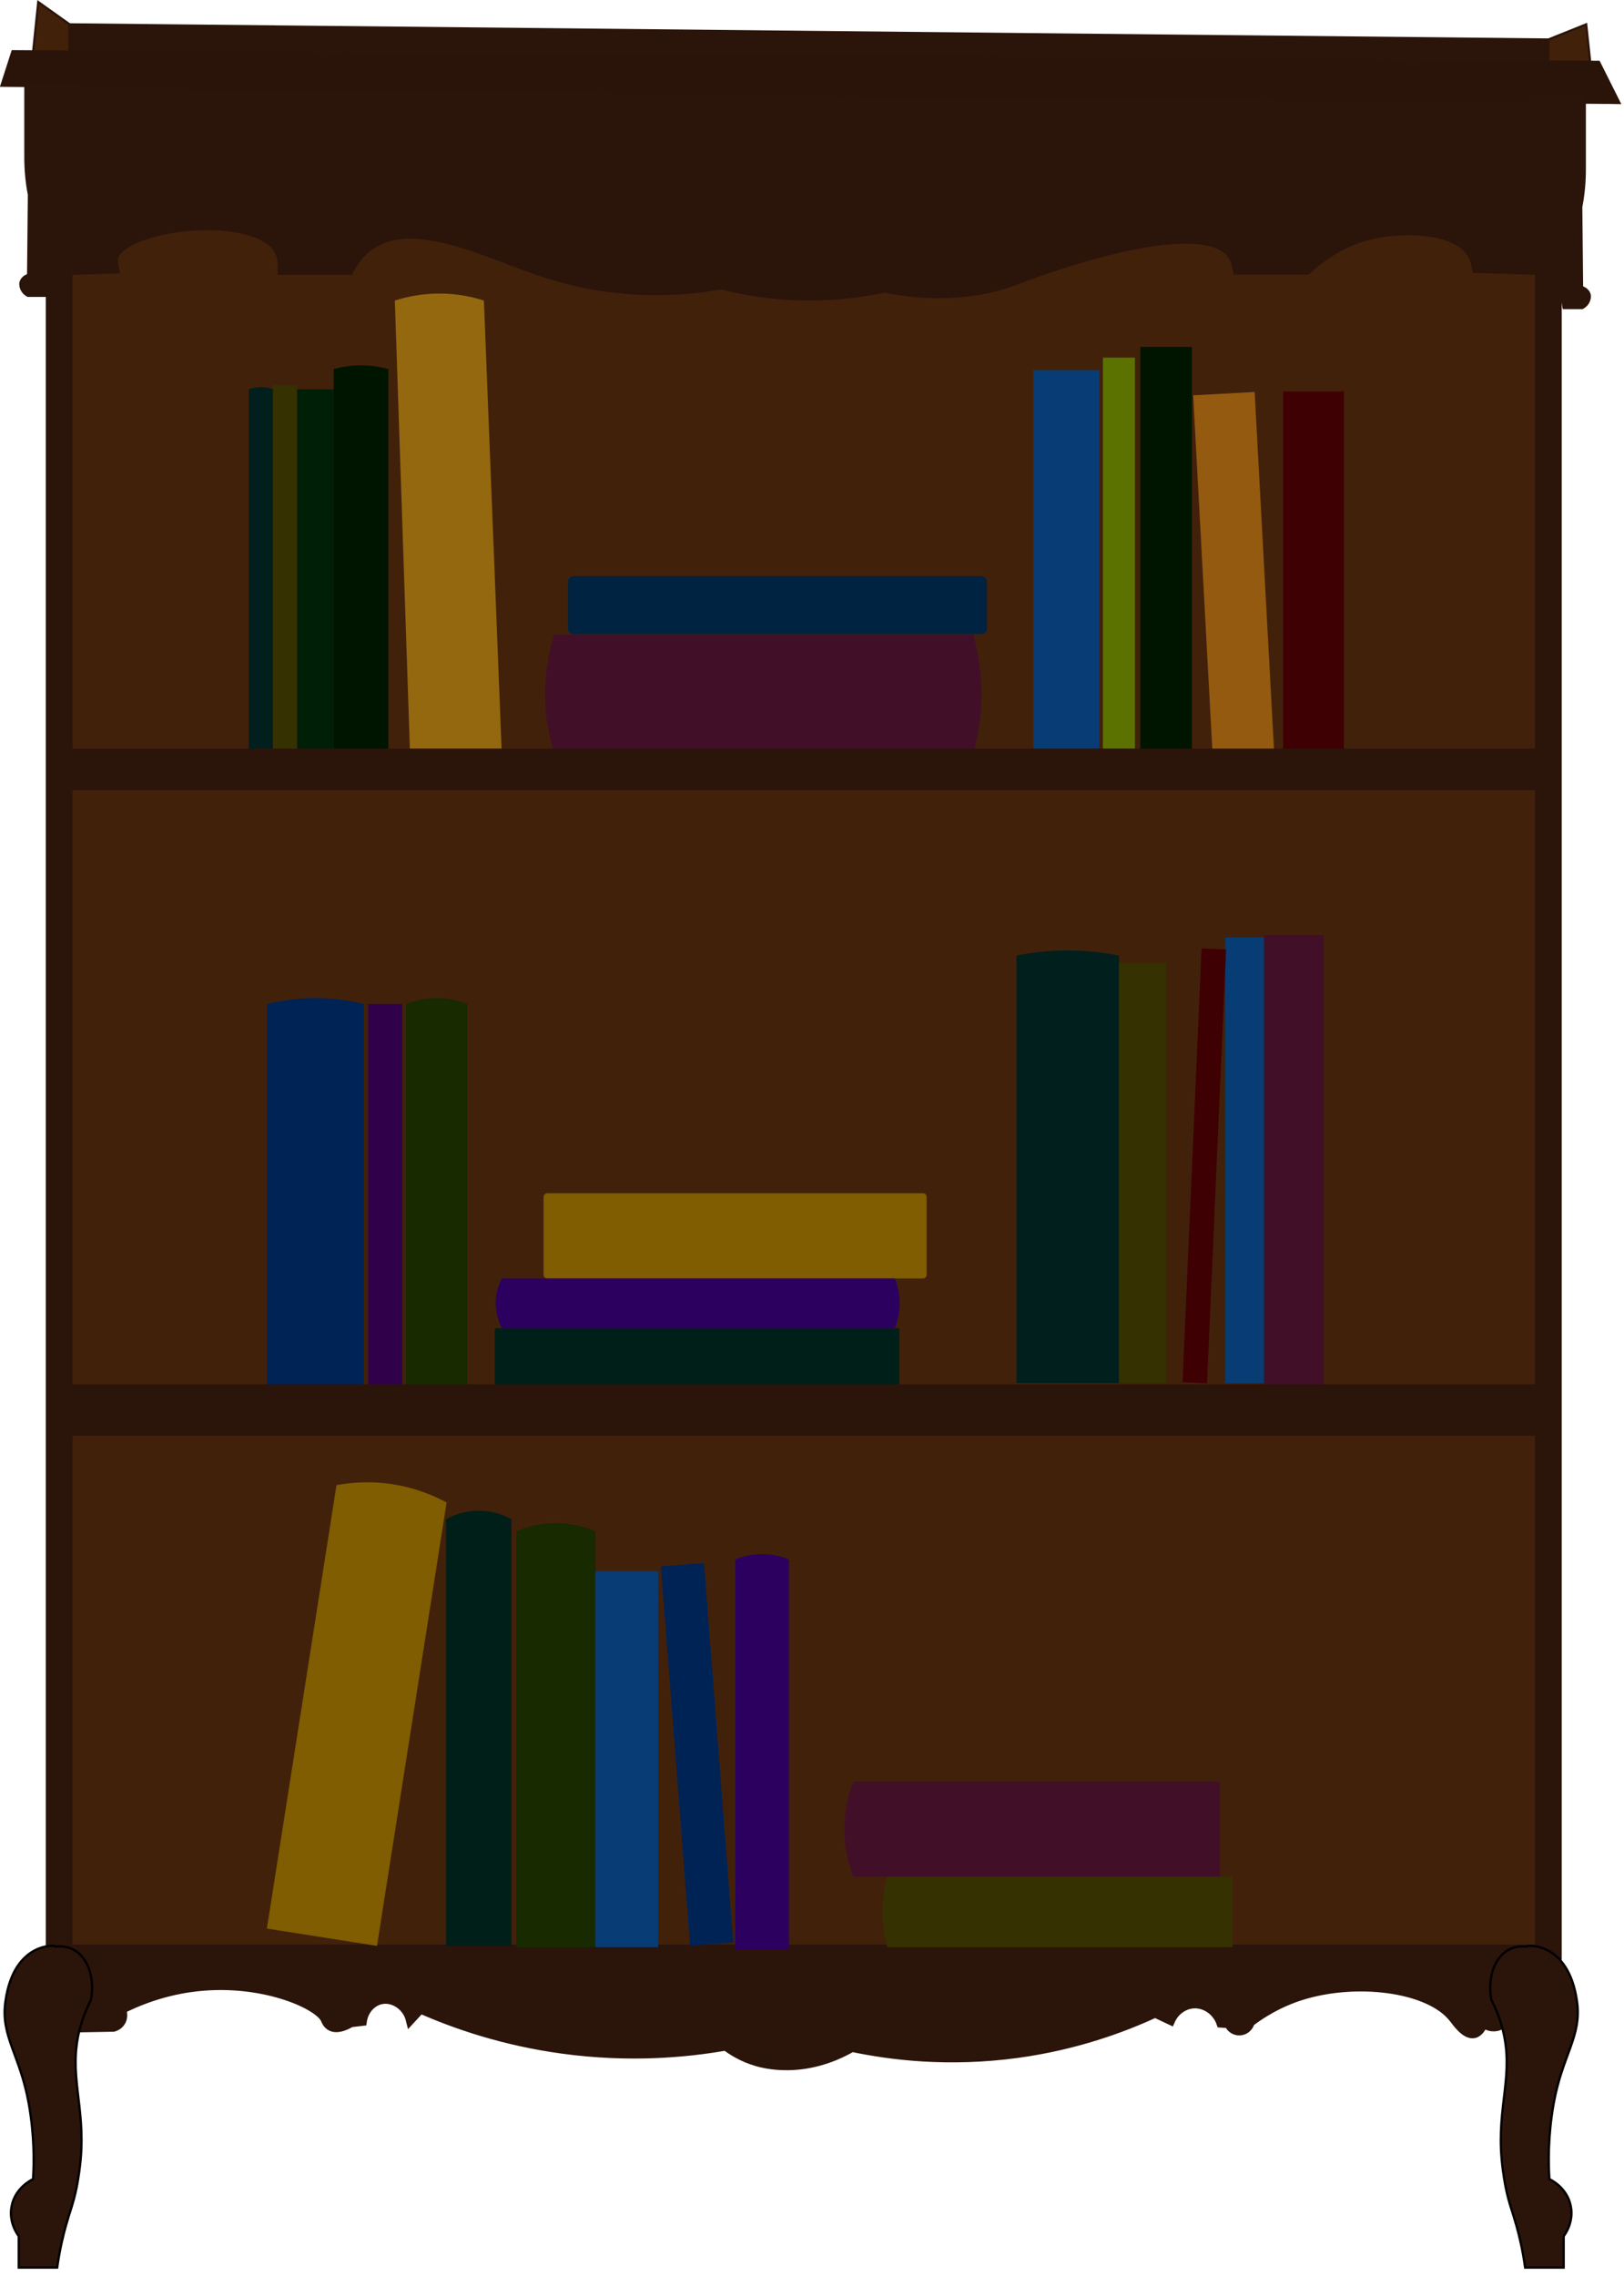 <svg width="182" height="255" viewBox="0 0 182 255" fill="none" xmlns="http://www.w3.org/2000/svg">
<g clip-path="url(#clip0_164_164)">
<path d="M173.52 9.83H6.63V219.37H173.52V9.83Z" fill="#42210B" stroke="#2B140A" stroke-width="3" stroke-miterlimit="10"/>
<path d="M7.8 29.79V9.83L171.91 10.91V29.78C169.9 29.72 167.89 29.66 165.88 29.6C165.81 29.25 165.69 28.78 165.41 28.29C163.58 25.06 157.63 25.12 154.69 25.6C150.62 26.25 147.76 28.42 146.27 29.78H139.08C139.01 29.39 138.85 28.76 138.4 28.17C135.12 23.85 121.71 28.21 118.02 29.4C113.59 30.84 112.3 31.75 108.58 32.2C104.66 32.68 101.34 32.24 99.1 31.78C96.24 32.4 92.36 32.91 87.81 32.57C85.15 32.37 82.8 31.92 80.84 31.41C77.87 31.95 73.42 32.43 68.14 31.71C65.85 31.4 63.57 30.88 61.28 30.14C54.79 28.04 46.38 23.46 41.18 27.12C39.99 27.95 39.27 29.01 38.84 29.79H32.12C32.12 29.29 32.07 28.52 31.65 27.78C28.85 22.82 13.28 24.66 12.26 28.71C12.16 29.11 12.22 29.46 12.26 29.67C10.77 29.71 9.28 29.75 7.79 29.79H7.8Z" fill="#2B140A" stroke="#2B140A" stroke-width="2" stroke-miterlimit="10"/>
<path d="M8.97 219.46C8.97 222.5 8.97 225.87 8.97 227.22L12.71 227.15C12.83 227.12 13.26 226.99 13.54 226.56C13.96 225.92 13.65 225.2 13.63 225.15C17.48 223.22 20.87 222.69 22.98 222.54C30.02 222.03 35.81 224.73 36.45 226.28C36.49 226.39 36.65 226.82 37.07 227.05C37.74 227.42 38.66 227.03 39.33 226.64C39.76 226.59 40.18 226.54 40.61 226.49C40.78 225.29 41.61 224.32 42.66 224.08C44.02 223.76 45.59 224.71 45.99 226.34C46.37 225.93 46.74 225.52 47.12 225.11C50.95 226.8 56.38 228.71 63.12 229.62C70.62 230.63 76.96 230.03 81.33 229.26C82.04 229.79 83.19 230.53 84.77 231C85.06 231.09 86.46 231.5 88.41 231.46C91.54 231.4 94.05 230.24 95.49 229.41C99.75 230.31 106.26 231.15 114.06 230.08C120.6 229.18 125.83 227.24 129.45 225.57C130.03 225.84 130.61 226.12 131.19 226.39C131.65 225.35 132.62 224.63 133.7 224.54C135.04 224.43 136.35 225.31 136.83 226.69C137.12 226.71 137.41 226.72 137.7 226.74C137.9 227.27 138.42 227.6 138.98 227.56C139.52 227.52 139.98 227.12 140.11 226.59C142.33 224.91 144.36 224.09 145.65 223.67C151.86 221.65 160.18 222.65 162.89 226.16C163.24 226.61 164.24 228.06 165.19 227.87C165.74 227.76 166.08 227.15 166.27 226.69C166.4 226.8 166.72 227.04 167.19 227.1C167.91 227.19 168.43 226.77 168.52 226.69C168.59 224.28 168.66 221.87 168.73 219.46H8.97Z" fill="#2B140A" stroke="#2B140A" stroke-miterlimit="10"/>
<path d="M99.43 210.28H138.14V218.17H99.43C99.14 217.08 98.86 215.56 98.92 213.73C98.96 212.36 99.19 211.19 99.43 210.28Z" fill="#353100"/>
<path d="M30.59 84.87H27.88V43.62C28.17 43.51 28.64 43.37 29.23 43.37C29.83 43.37 30.3 43.51 30.59 43.62V84.87Z" fill="#001F1D"/>
<path d="M33.3 43.14H30.59V84.39H33.3V43.14Z" fill="#353100"/>
<path d="M37.4 43.62H33.3V84.64H37.4V43.62Z" fill="#001F07"/>
<path d="M37.39 83.97H43.52V41.35C42.8 41.15 41.84 40.97 40.71 40.94C39.34 40.91 38.2 41.13 37.39 41.35V83.97Z" fill="#001500"/>
<path d="M56.23 84.38H45.95L44.25 33.68C45.4 33.31 47.12 32.89 49.25 32.89C51.37 32.89 53.09 33.31 54.23 33.68C54.9 50.58 55.56 67.48 56.23 84.38Z" fill="#94680F"/>
<path d="M109.08 84.38H62.12C61.58 82.68 60.97 80.09 61.1 76.9C61.19 74.53 61.66 72.55 62.12 71.1H109.08C109.59 72.93 110.09 75.55 109.97 78.7C109.88 80.95 109.5 82.88 109.08 84.38Z" fill="#420F28"/>
<path d="M110.02 64.56H64.24C63.914 64.56 63.65 64.824 63.65 65.15V70.46C63.65 70.786 63.914 71.05 64.24 71.05H110.02C110.346 71.05 110.61 70.786 110.61 70.46V65.15C110.61 64.824 110.346 64.56 110.02 64.56Z" fill="#002341"/>
<path d="M123.2 41.47H115.81V84.39H123.2V41.47Z" fill="#073D74"/>
<path d="M127.19 40.07H123.6V84.38H127.19V40.07Z" fill="#5B7100"/>
<path d="M133.58 38.87H127.79V84.38H133.58V38.87Z" fill="#001500"/>
<path d="M140.606 43.922L133.716 44.296L135.885 84.337L142.775 83.964L140.606 43.922Z" fill="#945A0F"/>
<path d="M150.61 43.86H143.81V84.38H150.61V43.86Z" fill="#3F0003"/>
<path d="M148.35 104.76H141.65V155.25H148.35V104.76Z" fill="#420F28"/>
<path d="M141.65 105.04H137.32V154.97H141.65V105.04Z" fill="#073D74"/>
<path d="M137.404 106.378L134.656 106.258L132.525 154.871L135.273 154.992L137.404 106.378Z" fill="#3F0003"/>
<path d="M130.68 107.84H125.39V154.97H130.68V107.84Z" fill="#353100"/>
<path d="M125.39 154.97H113.91V107.07C115.54 106.74 117.6 106.47 119.98 106.5C122.07 106.52 123.9 106.77 125.39 107.07V154.97Z" fill="#001F1D"/>
<path d="M103.43 133.7H61.34C61.108 133.7 60.92 133.888 60.92 134.12V142.83C60.92 143.062 61.108 143.25 61.34 143.25H103.43C103.662 143.25 103.85 143.062 103.85 142.83V134.12C103.85 133.888 103.662 133.7 103.43 133.7Z" fill="#7F5D00"/>
<path d="M100.28 148.82H56.23C55.96 148.28 55.44 147.05 55.58 145.46C55.67 144.49 55.98 143.73 56.23 143.25H100.28C100.51 143.81 100.82 144.77 100.83 145.99C100.83 147.26 100.52 148.25 100.28 148.82Z" fill="#2B005F"/>
<path d="M40.77 155.56H29.92V112.5C31.28 112.16 33.06 111.85 35.17 111.83C37.44 111.81 39.35 112.14 40.77 112.5V155.56Z" fill="#002355"/>
<path d="M45.08 112.5H41.26V155.56H45.08V112.5Z" fill="#30004A"/>
<path d="M45.51 155.56H52.39V112.5C51.66 112.21 50.4 111.8 48.79 111.83C47.35 111.86 46.21 112.21 45.51 112.5V155.56Z" fill="#172A00"/>
<path d="M100.8 148.82H55.45V155.61H100.8V148.82Z" fill="#001F18"/>
<path d="M42.26 218.03L29.91 216.09L37.71 166.41C39.09 166.15 41.06 165.94 43.39 166.22C46.38 166.58 48.66 167.6 50.05 168.35C47.45 184.91 44.85 201.47 42.25 218.03H42.26Z" fill="#7F5D00"/>
<path d="M57.32 218.03H49.98V170.22C50.59 169.89 51.78 169.33 53.38 169.28C55.29 169.21 56.71 169.88 57.32 170.22V218.03Z" fill="#001F18"/>
<path d="M57.87 218.17H66.73V171.58C65.84 171.19 64.21 170.62 62.1 170.66C60.21 170.69 58.74 171.21 57.87 171.58V218.17Z" fill="#172A00"/>
<path d="M73.76 176.07H66.73V218.17H73.76V176.07Z" fill="#073D74"/>
<path d="M78.898 175.124L74.062 175.497L77.334 218.021L82.17 217.649L78.898 175.124Z" fill="#002355"/>
<path d="M82.39 218.42H88.41V174.74C87.8 174.48 86.73 174.12 85.36 174.13C84.03 174.13 83 174.49 82.4 174.74V218.42H82.39Z" fill="#2B005F"/>
<path d="M136.72 210.28H95.64C95.19 209.14 94.58 207.18 94.62 204.71C94.66 202.48 95.2 200.7 95.64 199.61H136.72V210.29V210.28Z" fill="#420F28"/>
<path d="M171.91 84.38H8.26V88.03H171.91V84.38Z" fill="#2B140A" stroke="#2B140A" stroke-miterlimit="10"/>
<path d="M171.91 155.61H8.02V160.37H171.91V155.61Z" fill="#2B140A" stroke="#2B140A" stroke-miterlimit="10"/>
<path d="M3.69 6.03L4.29 0.23L7.8 2.73V6.03H3.69Z" fill="#42210B" stroke="#2B140A" stroke-width="0.25" stroke-miterlimit="10"/>
<path d="M173.52 4.43L7.8 2.73V6.03L173.52 7.71V4.43Z" fill="#2B140A" stroke="#2B140A" stroke-width="0.25" stroke-miterlimit="10"/>
<path d="M173.52 4.43L177.76 2.73L178.29 7.71H173.52V4.43Z" fill="#42210B" stroke="#2B140A" stroke-width="0.25" stroke-miterlimit="10"/>
<path d="M6.25 218.11C7.21 218.01 7.86 218.26 8.21 218.44C9.81 219.27 10.65 221.52 10.2 224.06C9.52 225.39 9.16 226.51 8.98 227.19C7.58 232.4 9.59 235.83 9.04 241.96C8.89 243.63 8.59 245.09 8.59 245.09C8.22 246.91 7.84 247.76 7.37 249.44C7.07 250.51 6.69 252.09 6.41 254.08H2.1V250.56C1.94 250.35 0.95 249 1.3 247.2C1.7 245.13 3.51 244.25 3.7 244.16C3.82 242.3 3.86 239.29 3.22 235.69C2.24 230.22 0.07 228.2 0.6 224.3C1.54 217.37 6.49 217.95 6.25 218.1V218.11Z" fill="#2B140A" stroke="black" stroke-width="0.25" stroke-miterlimit="10"/>
<path d="M171.08 218.11C170.12 218.01 169.47 218.26 169.12 218.44C167.52 219.27 166.68 221.52 167.13 224.06C167.81 225.39 168.17 226.51 168.35 227.19C169.75 232.4 167.74 235.83 168.29 241.96C168.44 243.63 168.74 245.09 168.74 245.09C169.11 246.91 169.49 247.76 169.96 249.44C170.26 250.51 170.64 252.09 170.92 254.08H175.24V250.56C175.4 250.35 176.39 249 176.04 247.2C175.64 245.13 173.83 244.25 173.64 244.16C173.52 242.3 173.48 239.29 174.12 235.69C175.1 230.22 177.27 228.2 176.74 224.3C175.8 217.37 170.85 217.95 171.09 218.1L171.08 218.11Z" fill="#2B140A" stroke="black" stroke-width="0.25" stroke-miterlimit="10"/>
<path d="M1.59 6L0.51 9.35L181.08 11.28L179.03 7.19L1.59 6Z" fill="#2B140A" stroke="#2B140A" stroke-width="0.75" stroke-miterlimit="10"/>
<path opacity="0.46" d="M1.59 6L0.51 9.35L181.08 11.28L179.03 7.19L1.59 6Z" fill="#2B140A" stroke="#2B140A" stroke-width="0.75" stroke-miterlimit="10"/>
<path d="M2.72 9.3V17.6C2.72 19.02 2.85 20.44 3.12 21.84C3.12 21.84 3.12 21.84 3.12 21.85L3.03 30.68C3.03 30.68 3.02 30.73 2.99 30.74C2.71 30.83 2.16 31.22 2.16 31.83C2.16 32.45 2.54 33.01 3.1 33.27C3.11 33.27 3.12 33.27 3.13 33.27H5.26C5.26 33.27 5.32 33.25 5.33 33.21C5.63 31.33 5.92 29.46 6.22 27.58C6.52 25.7 6.99 24 7.6 22.26C8.28 20.31 8.89 17.95 9.17 15.24C9.37 13.29 9.37 11.51 9.26 9.98C9.26 9.94 9.3 9.67 9.11 9.45C8.99 9.31 8.81 9.22 8.61 9.22H2.79C2.79 9.22 2.72 9.25 2.72 9.29V9.3Z" fill="#2B140A"/>
<path d="M177.73 10.67V18.97C177.73 20.39 177.6 21.81 177.33 23.21C177.33 23.21 177.33 23.21 177.33 23.22L177.42 32.05C177.42 32.05 177.43 32.1 177.46 32.11C177.74 32.2 178.29 32.59 178.29 33.2C178.29 33.82 177.91 34.38 177.35 34.64C177.34 34.64 177.33 34.64 177.32 34.64H175.19C175.19 34.64 175.13 34.62 175.12 34.58C174.82 32.7 174.53 30.83 174.23 28.95C173.93 27.07 173.46 25.37 172.85 23.63C172.17 21.68 171.56 19.32 171.28 16.61C171.08 14.66 171.08 12.88 171.19 11.35C171.19 11.31 171.15 11.04 171.34 10.82C171.46 10.68 171.64 10.59 171.84 10.59H177.66C177.66 10.59 177.73 10.62 177.73 10.66V10.67Z" fill="#2B140A"/>
</g>
<defs>
<clipPath id="clip0_164_164">
<rect width="181.69" height="254.21" fill="white"/>
</clipPath>
</defs>
</svg>
